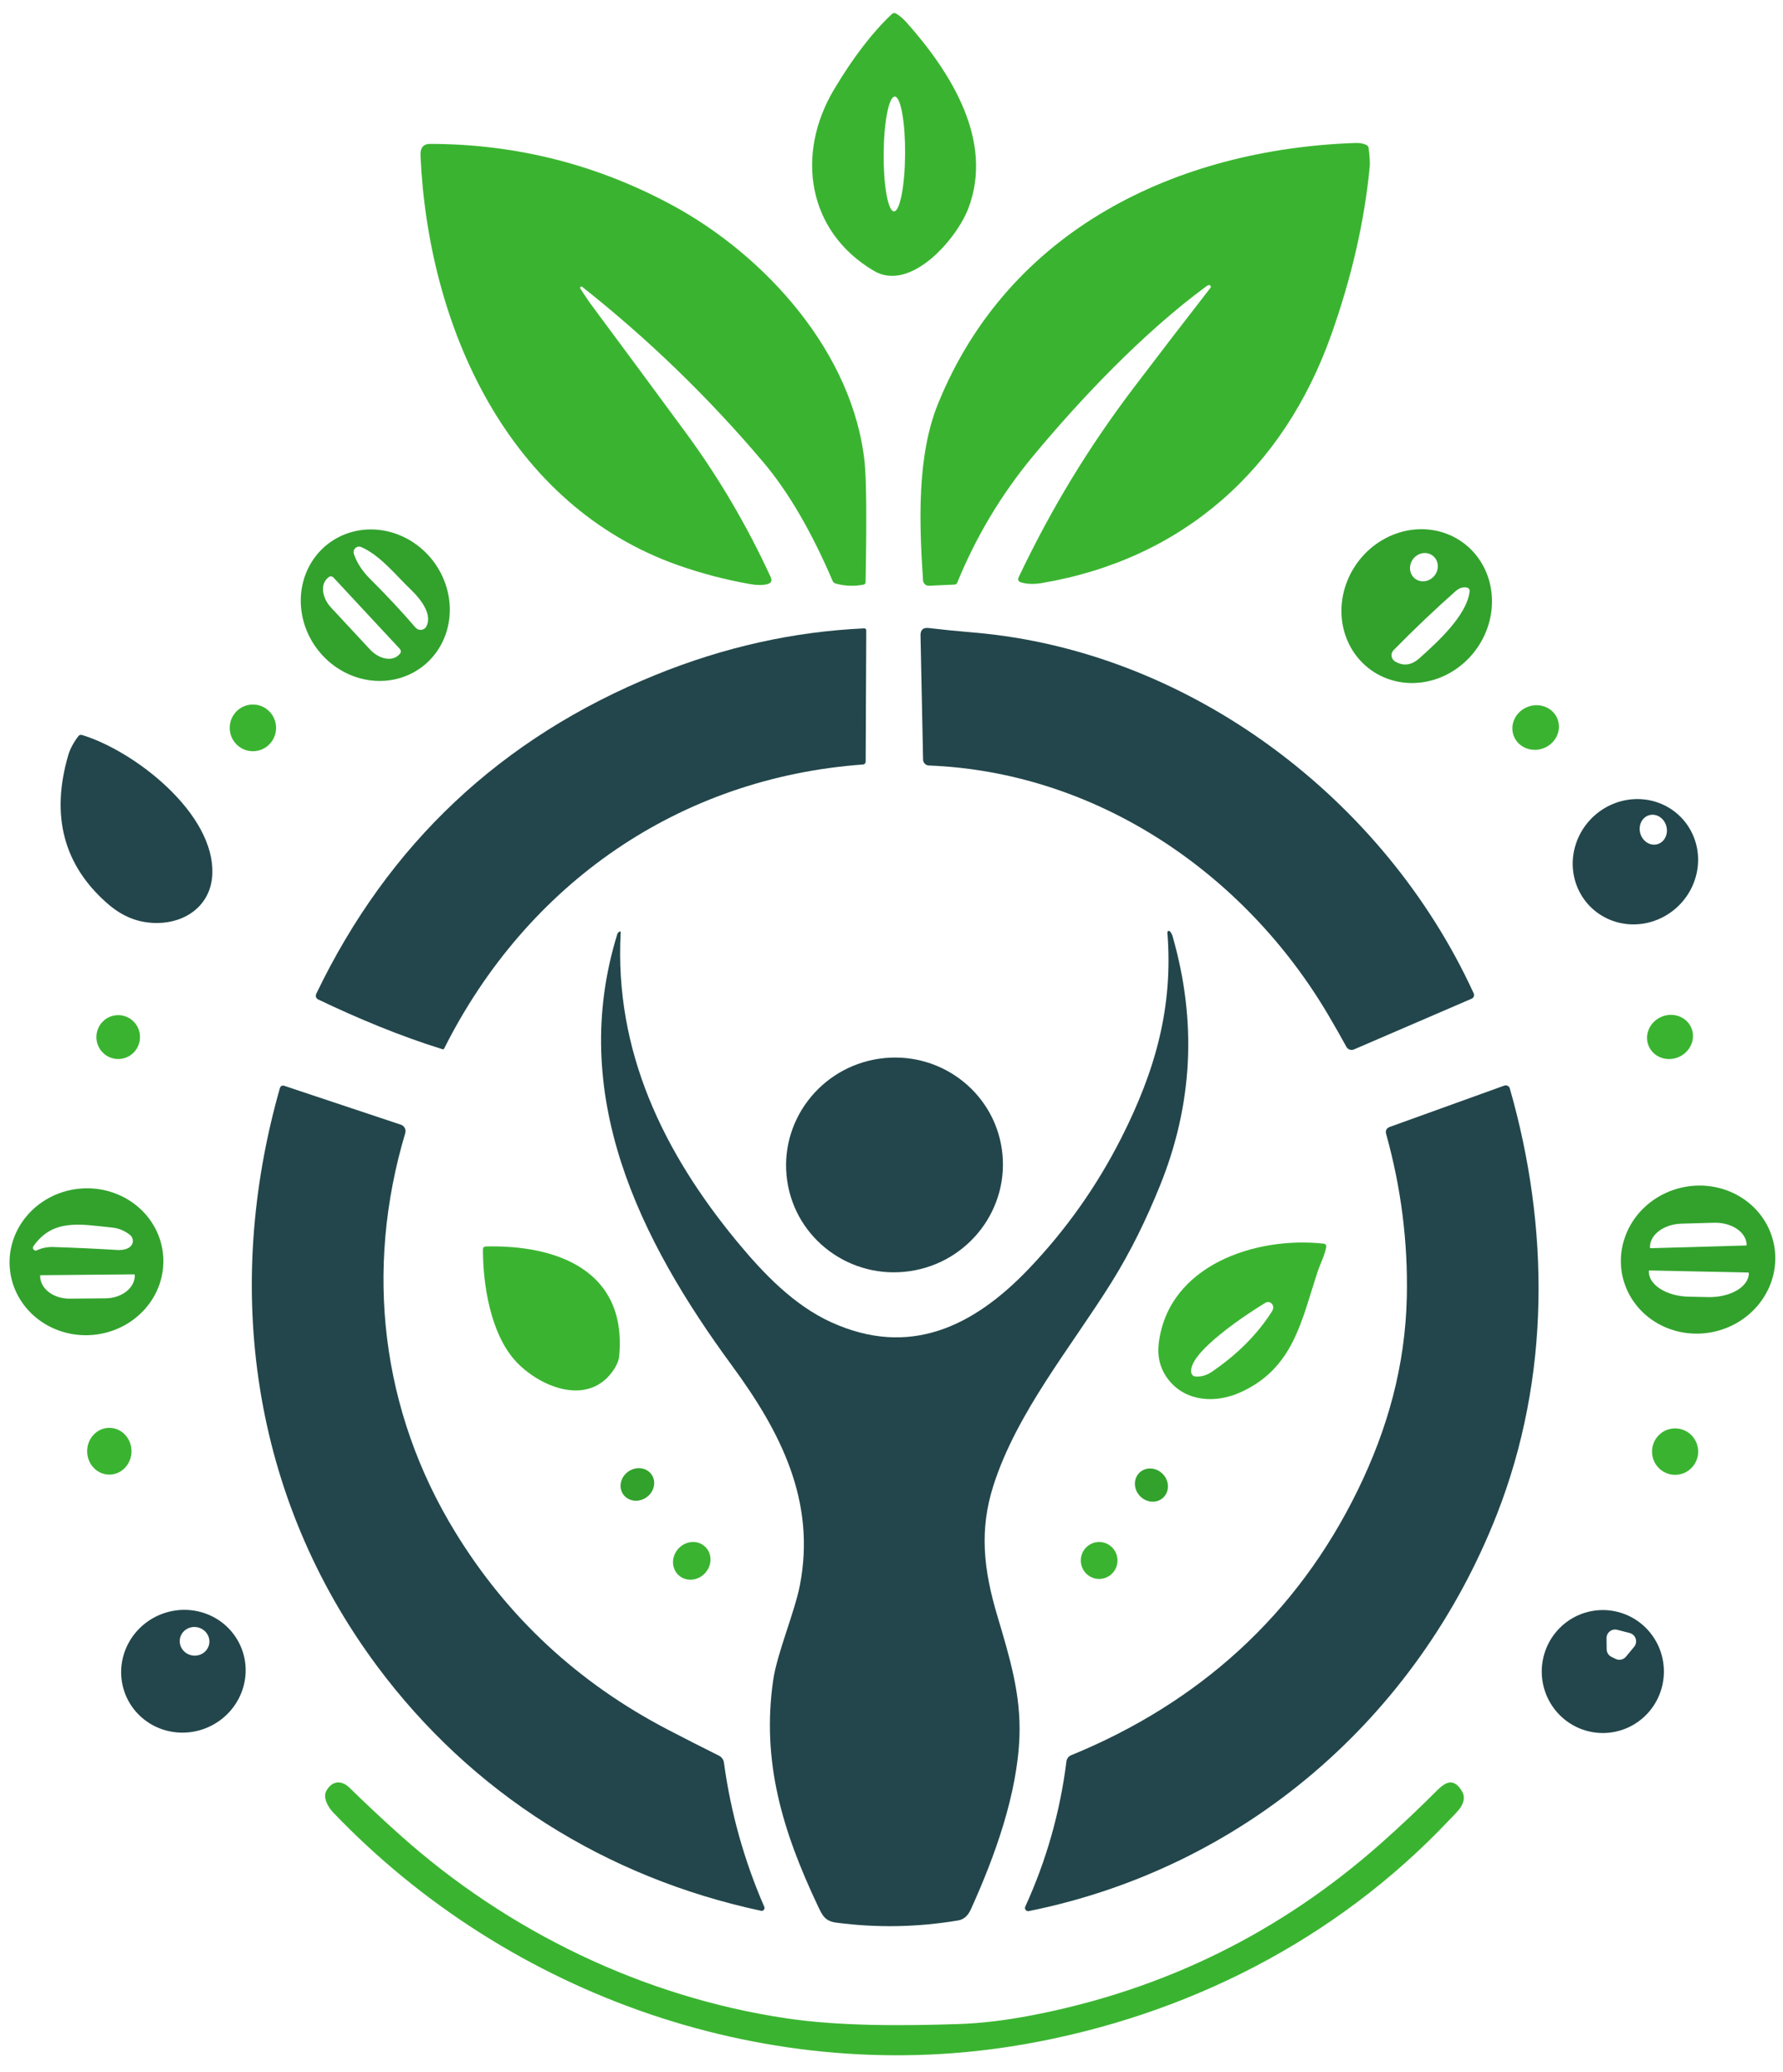<svg width="105" height="122" viewBox="0 0 105 122" fill="none" xmlns="http://www.w3.org/2000/svg">
<path d="M49.11 5.279C50.221 3.411 51.358 1.926 52.523 0.825C52.556 0.794 52.598 0.774 52.643 0.769C52.687 0.765 52.732 0.774 52.771 0.797C52.986 0.927 53.192 1.103 53.388 1.324C56.001 4.261 58.546 8.293 57.022 12.278C56.33 14.087 53.616 17.219 51.465 15.951C47.534 13.633 46.85 9.079 49.11 5.279ZM52.646 12.448C52.814 12.449 52.977 12.094 53.1 11.461C53.223 10.827 53.295 9.968 53.301 9.071C53.308 8.174 53.247 7.314 53.133 6.679C53.019 6.044 52.861 5.687 52.693 5.686C52.525 5.684 52.362 6.04 52.239 6.673C52.116 7.306 52.044 8.166 52.038 9.062C52.031 9.959 52.092 10.819 52.206 11.454C52.32 12.089 52.478 12.447 52.646 12.448Z" fill="#3AB430"/>
<path d="M71.244 16.795C71.201 16.77 71.129 16.794 71.029 16.867C67.346 19.579 63.645 23.47 60.829 26.866C58.965 29.116 57.479 31.599 56.37 34.312C56.357 34.344 56.335 34.371 56.306 34.391C56.278 34.411 56.244 34.423 56.209 34.424L54.707 34.491C54.619 34.495 54.534 34.465 54.468 34.406C54.403 34.347 54.363 34.265 54.357 34.177C54.134 30.838 53.983 26.868 55.242 23.769C59.401 13.531 69.266 8.792 79.806 8.418C80.063 8.408 80.281 8.446 80.46 8.533C80.541 8.573 80.587 8.637 80.599 8.727C80.663 9.228 80.684 9.594 80.661 9.825C80.352 13.039 79.596 16.339 78.393 19.724C75.584 27.629 69.665 32.924 61.35 34.334C60.884 34.412 60.478 34.399 60.133 34.294C59.964 34.243 59.918 34.137 59.994 33.977C61.895 29.987 64.056 26.402 66.78 22.811C68.271 20.846 69.77 18.895 71.277 16.957C71.328 16.89 71.317 16.836 71.244 16.795Z" fill="#3AB430"/>
<path d="M34.174 16.984C34.394 17.34 34.638 17.701 34.908 18.065C36.745 20.538 38.576 23.016 40.4 25.498C42.334 28.132 43.993 30.956 45.38 33.972C45.486 34.2 45.417 34.343 45.174 34.402C44.903 34.467 44.569 34.464 44.17 34.394C42.738 34.141 41.339 33.776 39.974 33.299C29.891 29.76 25.216 19.225 24.763 9.167C24.741 8.702 24.932 8.471 25.335 8.473C30.401 8.483 35.154 9.687 39.592 12.086C45.07 15.048 50.255 20.77 50.92 27.255C51.024 28.28 51.042 30.622 50.974 34.282C50.972 34.363 50.932 34.412 50.853 34.426C50.302 34.533 49.756 34.512 49.214 34.364C49.174 34.352 49.137 34.332 49.105 34.304C49.073 34.277 49.048 34.243 49.031 34.204C47.783 31.29 46.425 28.963 44.956 27.223C41.737 23.415 38.179 19.97 34.281 16.887C34.267 16.876 34.251 16.87 34.234 16.871C34.217 16.871 34.201 16.878 34.188 16.889C34.176 16.901 34.167 16.917 34.165 16.934C34.162 16.951 34.165 16.969 34.174 16.984Z" fill="#3AB430"/>
<path d="M25.044 39.118C24.616 39.484 24.116 39.757 23.573 39.921C23.03 40.084 22.455 40.135 21.879 40.071C21.303 40.007 20.739 39.829 20.219 39.546C19.698 39.264 19.231 38.884 18.845 38.426C18.458 37.969 18.16 37.444 17.966 36.882C17.773 36.319 17.688 35.73 17.717 35.148C17.746 34.565 17.888 34.002 18.136 33.488C18.383 32.975 18.73 32.522 19.157 32.155C19.585 31.789 20.085 31.516 20.628 31.353C21.171 31.189 21.746 31.138 22.322 31.202C22.898 31.267 23.462 31.445 23.983 31.727C24.503 32.009 24.97 32.39 25.357 32.847C25.743 33.304 26.042 33.829 26.235 34.392C26.428 34.954 26.513 35.543 26.484 36.126C26.455 36.708 26.313 37.272 26.066 37.785C25.818 38.299 25.471 38.752 25.044 39.118ZM21.27 32.213C21.213 32.189 21.15 32.181 21.089 32.192C21.028 32.203 20.971 32.231 20.926 32.274C20.88 32.316 20.848 32.371 20.832 32.431C20.817 32.492 20.819 32.556 20.839 32.615C21.014 33.141 21.34 33.64 21.816 34.112C22.764 35.054 23.65 36.002 24.473 36.957C24.515 37.005 24.568 37.042 24.628 37.065C24.688 37.088 24.752 37.096 24.816 37.088C24.879 37.08 24.939 37.057 24.991 37.02C25.044 36.983 25.086 36.934 25.114 36.877C25.486 36.136 24.71 35.218 24.22 34.746C23.347 33.913 22.381 32.685 21.27 32.213ZM23.548 38.214L19.639 34.01C19.62 33.989 19.597 33.972 19.572 33.961C19.546 33.949 19.518 33.942 19.49 33.941C19.462 33.941 19.434 33.945 19.408 33.955C19.381 33.965 19.357 33.98 19.337 34L19.265 34.067C19.17 34.157 19.1 34.272 19.06 34.406C19.02 34.541 19.01 34.691 19.032 34.85C19.053 35.008 19.104 35.171 19.183 35.33C19.263 35.489 19.368 35.639 19.493 35.774L21.788 38.244C22.041 38.516 22.359 38.704 22.673 38.769C22.987 38.833 23.272 38.767 23.464 38.586L23.536 38.516C23.577 38.478 23.601 38.425 23.604 38.368C23.606 38.311 23.586 38.256 23.548 38.214Z" fill="#32A22D"/>
<path d="M80.567 39.327C80.123 38.972 79.756 38.527 79.489 38.017C79.222 37.506 79.06 36.94 79.011 36.352C78.963 35.764 79.029 35.164 79.206 34.587C79.383 34.01 79.668 33.468 80.044 32.99C80.803 32.026 81.887 31.386 83.059 31.211C84.231 31.036 85.394 31.34 86.291 32.056C86.736 32.411 87.102 32.856 87.369 33.367C87.636 33.877 87.799 34.443 87.847 35.031C87.896 35.62 87.83 36.219 87.653 36.796C87.476 37.373 87.191 37.916 86.815 38.393C86.056 39.357 84.971 39.997 83.8 40.173C82.628 40.348 81.465 40.044 80.567 39.327ZM83.301 34.049C83.462 34.187 83.674 34.251 83.891 34.227C84.108 34.202 84.312 34.091 84.458 33.919C84.605 33.746 84.681 33.526 84.671 33.306C84.662 33.087 84.566 32.886 84.405 32.748C84.245 32.61 84.033 32.546 83.816 32.57C83.599 32.595 83.395 32.706 83.248 32.878C83.102 33.051 83.025 33.271 83.035 33.491C83.045 33.71 83.141 33.911 83.301 34.049ZM86.547 34.818C86.552 34.77 86.54 34.722 86.513 34.683C86.486 34.643 86.447 34.615 86.401 34.604C86.168 34.545 85.936 34.619 85.705 34.823C84.498 35.893 83.286 37.046 82.069 38.282C82.023 38.327 81.989 38.383 81.968 38.444C81.947 38.505 81.941 38.57 81.949 38.634C81.956 38.698 81.979 38.759 82.014 38.813C82.049 38.867 82.095 38.912 82.15 38.946C82.643 39.243 83.125 39.179 83.598 38.753C84.621 37.833 86.384 36.251 86.547 34.818Z" fill="#32A22D"/>
<path d="M78.214 59.754C73.26 51.365 64.53 45.458 54.7 45.077C54.61 45.073 54.524 45.036 54.461 44.971C54.398 44.907 54.362 44.82 54.36 44.73L54.209 37.421C54.202 37.092 54.362 36.945 54.687 36.982C55.487 37.077 56.381 37.166 57.369 37.249C70.015 38.332 81.516 46.993 86.785 58.494C86.798 58.523 86.805 58.553 86.806 58.585C86.807 58.616 86.802 58.648 86.791 58.677C86.78 58.706 86.763 58.733 86.742 58.755C86.721 58.778 86.695 58.796 86.666 58.808L79.729 61.798C79.65 61.831 79.561 61.834 79.48 61.806C79.399 61.778 79.332 61.721 79.29 61.645C78.965 61.05 78.606 60.419 78.214 59.754Z" fill="#22464B"/>
<path d="M26.061 61.785C23.583 61.017 21.064 59.968 18.732 58.851C18.704 58.837 18.678 58.818 18.658 58.794C18.637 58.771 18.621 58.744 18.61 58.714C18.6 58.684 18.595 58.652 18.597 58.62C18.599 58.589 18.607 58.557 18.62 58.529C22.864 49.697 29.523 43.436 38.598 39.746C42.63 38.106 46.728 37.191 50.892 37.002C50.908 37.001 50.924 37.004 50.939 37.009C50.954 37.015 50.968 37.023 50.979 37.034C50.99 37.045 50.999 37.059 51.005 37.073C51.011 37.088 51.014 37.103 51.014 37.119L50.979 44.852C50.979 44.894 50.964 44.934 50.936 44.964C50.908 44.995 50.869 45.014 50.828 45.017C39.999 45.803 31.036 52.026 26.153 61.748C26.145 61.764 26.131 61.776 26.114 61.783C26.097 61.79 26.079 61.791 26.061 61.785Z" fill="#22464B"/>
<path d="M14.893 44.236C15.647 44.236 16.258 43.62 16.258 42.861C16.258 42.101 15.647 41.486 14.893 41.486C14.138 41.486 13.527 42.101 13.527 42.861C13.527 43.62 14.138 44.236 14.893 44.236Z" fill="#3AB430"/>
<path d="M90.854 44.075C91.575 43.827 91.972 43.072 91.74 42.391C91.508 41.709 90.735 41.357 90.014 41.606C89.293 41.855 88.896 42.609 89.128 43.291C89.36 43.973 90.132 44.324 90.854 44.075Z" fill="#3AB430"/>
<path d="M4.827 43.28C7.925 44.216 12.692 47.919 12.501 51.519C12.404 53.306 10.947 54.347 9.246 54.352C8.126 54.354 7.184 53.957 6.312 53.191C3.745 50.939 2.981 48.032 4.019 44.47C4.126 44.104 4.325 43.73 4.616 43.347C4.64 43.316 4.673 43.292 4.711 43.28C4.749 43.268 4.789 43.268 4.827 43.28Z" fill="#22464B"/>
<path d="M99.234 48.401C99.831 49.157 100.096 50.129 99.97 51.103C99.844 52.077 99.337 52.973 98.561 53.594C97.785 54.216 96.804 54.511 95.833 54.416C94.862 54.32 93.981 53.842 93.383 53.086C92.786 52.33 92.521 51.358 92.647 50.384C92.773 49.41 93.28 48.514 94.055 47.892C94.831 47.271 95.813 46.975 96.784 47.071C97.755 47.166 98.636 47.645 99.234 48.401ZM97.614 49.708C97.816 49.648 97.983 49.5 98.079 49.297C98.175 49.094 98.191 48.854 98.124 48.628C98.091 48.516 98.039 48.411 97.97 48.32C97.901 48.228 97.817 48.151 97.723 48.093C97.628 48.035 97.526 47.998 97.421 47.983C97.315 47.968 97.21 47.976 97.11 48.006C96.907 48.066 96.74 48.214 96.644 48.417C96.549 48.619 96.532 48.86 96.599 49.086C96.632 49.197 96.685 49.302 96.754 49.394C96.823 49.486 96.907 49.563 97.001 49.621C97.095 49.678 97.198 49.716 97.303 49.731C97.408 49.746 97.514 49.738 97.614 49.708Z" fill="#22464B"/>
<path d="M66.039 66.998C68.032 63.058 69.098 59.315 68.746 54.913C68.744 54.895 68.748 54.876 68.757 54.86C68.766 54.844 68.78 54.831 68.797 54.824C68.814 54.816 68.833 54.814 68.851 54.818C68.869 54.822 68.885 54.832 68.897 54.846C68.968 54.919 69.022 55.02 69.058 55.15C70.494 60.161 70.243 65.054 68.305 69.83C67.522 71.761 66.609 73.663 65.449 75.522C63.03 79.392 59.88 83.172 58.502 87.474C57.669 90.084 57.909 92.398 58.74 95.175C59.481 97.66 60.118 99.784 60.036 102.229C59.919 105.615 58.596 109.301 57.166 112.447C56.995 112.82 56.748 113.033 56.422 113.086C54.041 113.485 51.657 113.53 49.271 113.218C48.575 113.129 48.431 112.794 48.158 112.22C46.089 107.839 44.837 103.739 45.533 98.933C45.764 97.343 46.8 94.933 47.108 93.333C48.057 88.398 45.982 84.335 43.117 80.43C37.654 72.989 33.425 64.46 36.355 54.998C36.365 54.965 36.381 54.938 36.402 54.918C36.43 54.893 36.456 54.874 36.479 54.861C36.532 54.832 36.557 54.849 36.553 54.91C36.174 61.887 39.062 67.846 43.392 73.096C44.976 75.015 46.765 76.869 48.959 77.865C53.544 79.944 57.304 78.144 60.571 74.728C62.772 72.426 64.595 69.849 66.039 66.998Z" fill="#22464B"/>
<path d="M98.811 62.263C99.513 61.988 99.873 61.227 99.616 60.563C99.359 59.899 98.582 59.584 97.88 59.859C97.179 60.135 96.819 60.896 97.076 61.56C97.333 62.224 98.11 62.539 98.811 62.263Z" fill="#3AB430"/>
<path d="M6.961 62.361C7.67 62.361 8.245 61.783 8.245 61.069C8.245 60.355 7.67 59.776 6.961 59.776C6.252 59.776 5.677 60.355 5.677 61.069C5.677 61.783 6.252 62.361 6.961 62.361Z" fill="#3AB430"/>
<path d="M53.572 74.853C57.064 74.347 59.494 71.135 58.999 67.68C58.505 64.225 55.273 61.835 51.782 62.341C48.29 62.848 45.86 66.059 46.355 69.514C46.849 72.97 50.081 75.36 53.572 74.853Z" fill="#22464B"/>
<path d="M44.817 112.517C35.691 110.563 27.782 105.61 22.202 98.102C14.786 88.121 13.135 75.821 16.486 64.063C16.494 64.038 16.506 64.015 16.522 63.995C16.538 63.975 16.558 63.959 16.581 63.946C16.603 63.934 16.628 63.927 16.654 63.925C16.679 63.922 16.705 63.925 16.729 63.934L23.608 66.227C23.706 66.259 23.788 66.33 23.837 66.422C23.885 66.515 23.895 66.623 23.865 66.723C21.454 74.801 22.445 83.105 26.817 90.232C29.881 95.231 34.054 99.105 39.337 101.855C40.376 102.395 41.378 102.905 42.341 103.384C42.419 103.423 42.486 103.48 42.537 103.552C42.588 103.623 42.621 103.706 42.633 103.794C43.033 106.735 43.825 109.564 45.008 112.283C45.021 112.311 45.025 112.343 45.021 112.374C45.017 112.405 45.004 112.435 44.984 112.459C44.965 112.484 44.938 112.502 44.909 112.512C44.88 112.522 44.848 112.524 44.817 112.517Z" fill="#22464B"/>
<path d="M88.146 89.186C83.437 101.179 73.25 109.98 60.584 112.535C60.55 112.542 60.515 112.539 60.483 112.527C60.451 112.515 60.422 112.495 60.401 112.467C60.38 112.44 60.366 112.408 60.362 112.373C60.358 112.339 60.364 112.304 60.378 112.273C61.622 109.548 62.43 106.697 62.802 103.721C62.812 103.641 62.843 103.565 62.892 103.501C62.94 103.437 63.005 103.387 63.08 103.357C70.585 100.283 76.368 95.105 79.959 87.746C81.727 84.126 82.76 80.4 82.847 76.358C82.915 73.127 82.51 69.936 81.632 66.783C81.573 66.574 81.645 66.431 81.85 66.356L88.587 63.926C88.62 63.914 88.654 63.91 88.688 63.912C88.722 63.914 88.755 63.923 88.786 63.939C88.816 63.955 88.843 63.976 88.865 64.003C88.886 64.029 88.903 64.06 88.912 64.093C91.247 72.24 91.329 81.079 88.146 89.186Z" fill="#22464B"/>
<path d="M104.475 73.32C104.581 73.882 104.569 74.46 104.442 75.022C104.314 75.583 104.073 76.117 103.732 76.593C103.391 77.07 102.956 77.478 102.454 77.797C101.951 78.115 101.389 78.336 100.802 78.448C99.614 78.674 98.391 78.44 97.401 77.798C96.411 77.155 95.735 76.157 95.522 75.023C95.417 74.462 95.428 73.884 95.556 73.322C95.684 72.76 95.925 72.226 96.266 71.75C96.607 71.274 97.042 70.865 97.544 70.547C98.047 70.229 98.609 70.007 99.196 69.896C100.384 69.67 101.607 69.904 102.597 70.546C103.587 71.188 104.263 72.186 104.475 73.32ZM97.203 73.501L102.822 73.341C102.827 73.341 102.832 73.34 102.836 73.338C102.841 73.336 102.845 73.333 102.848 73.33C102.852 73.326 102.855 73.322 102.856 73.318C102.858 73.313 102.859 73.308 102.859 73.303V73.299C102.855 73.121 102.801 72.947 102.702 72.786C102.602 72.624 102.459 72.479 102.28 72.359C102.101 72.238 101.889 72.145 101.658 72.083C101.426 72.022 101.179 71.994 100.931 72.001L99.017 72.056C98.516 72.07 98.04 72.226 97.693 72.489C97.346 72.752 97.156 73.1 97.166 73.458V73.463C97.166 73.473 97.17 73.483 97.177 73.49C97.184 73.497 97.193 73.501 97.203 73.501ZM102.949 74.933L97.141 74.811C97.136 74.81 97.13 74.811 97.125 74.813C97.12 74.815 97.115 74.817 97.111 74.821C97.106 74.825 97.103 74.829 97.101 74.835C97.098 74.84 97.097 74.845 97.097 74.85V74.856C97.093 75.046 97.15 75.236 97.266 75.414C97.382 75.593 97.554 75.756 97.772 75.895C97.99 76.035 98.251 76.147 98.538 76.226C98.825 76.305 99.134 76.349 99.446 76.355L100.581 76.38C100.894 76.387 101.204 76.356 101.494 76.289C101.785 76.222 102.049 76.121 102.273 75.991C102.497 75.861 102.675 75.705 102.798 75.531C102.921 75.358 102.987 75.171 102.991 74.98V74.975C102.991 74.964 102.986 74.953 102.978 74.945C102.97 74.937 102.96 74.933 102.949 74.933Z" fill="#32A22D"/>
<path d="M9.61 73.949C9.697 75.093 9.305 76.226 8.52 77.1C7.734 77.975 6.62 78.518 5.422 78.611C4.224 78.704 3.04 78.338 2.131 77.595C1.222 76.852 0.662 75.793 0.575 74.649C0.487 73.505 0.879 72.372 1.665 71.498C2.45 70.624 3.564 70.08 4.763 69.987C5.961 69.895 7.145 70.26 8.054 71.003C8.963 71.746 9.522 72.806 9.61 73.949ZM6.592 72.283C4.765 72.103 3.129 71.729 1.969 73.381C1.948 73.41 1.937 73.446 1.939 73.483C1.94 73.519 1.953 73.554 1.977 73.582C2 73.61 2.032 73.63 2.067 73.638C2.103 73.645 2.14 73.641 2.172 73.625C2.462 73.486 2.789 73.421 3.154 73.431C4.393 73.471 5.632 73.528 6.869 73.603C7.223 73.624 7.487 73.563 7.662 73.418C7.714 73.375 7.755 73.322 7.784 73.26C7.812 73.199 7.826 73.133 7.825 73.065C7.824 72.998 7.808 72.932 7.778 72.871C7.748 72.811 7.705 72.758 7.653 72.717C7.33 72.464 6.977 72.32 6.592 72.283ZM7.898 75.04L2.405 75.09C2.4 75.09 2.394 75.091 2.389 75.093C2.384 75.096 2.379 75.099 2.376 75.103C2.372 75.106 2.369 75.111 2.366 75.116C2.364 75.121 2.363 75.127 2.363 75.132V75.145C2.366 75.501 2.552 75.841 2.879 76.09C3.206 76.338 3.648 76.476 4.108 76.472L6.215 76.453C6.443 76.451 6.668 76.414 6.879 76.345C7.089 76.276 7.279 76.175 7.439 76.049C7.6 75.923 7.726 75.774 7.812 75.61C7.898 75.447 7.942 75.272 7.94 75.095V75.083C7.94 75.071 7.936 75.061 7.928 75.053C7.92 75.045 7.909 75.04 7.898 75.04Z" fill="#32A22D"/>
<path d="M77.602 74.861C76.633 77.795 76.172 80.592 73.022 82C71.616 82.626 69.906 82.556 68.872 81.321C68.345 80.689 68.135 79.943 68.24 79.083C68.81 74.499 73.949 72.787 77.962 73.234C77.983 73.236 78.005 73.243 78.024 73.254C78.043 73.265 78.06 73.28 78.073 73.297C78.086 73.315 78.096 73.336 78.101 73.357C78.106 73.379 78.107 73.401 78.103 73.423C78.013 73.922 77.728 74.476 77.602 74.861ZM74.888 77.249C75.012 77.056 75.012 76.894 74.888 76.764C74.842 76.715 74.781 76.683 74.715 76.674C74.649 76.665 74.581 76.678 74.524 76.712C73.619 77.254 69.839 79.694 70.164 80.869C70.177 80.918 70.204 80.961 70.242 80.993C70.28 81.026 70.327 81.046 70.377 81.051C70.719 81.085 71.049 80.993 71.368 80.777C72.86 79.76 74.034 78.584 74.888 77.249Z" fill="#3AB430"/>
<path d="M36.058 80.777C34.538 82.856 31.678 81.615 30.33 80.111C28.899 78.514 28.433 75.677 28.441 73.553C28.442 73.512 28.458 73.473 28.487 73.444C28.515 73.415 28.554 73.399 28.595 73.398C32.751 73.296 36.933 74.778 36.464 79.854C36.438 80.135 36.302 80.442 36.058 80.777Z" fill="#3AB430"/>
<path d="M5.132 85.463C5.136 86.223 5.724 86.837 6.445 86.833C7.167 86.829 7.748 86.209 7.744 85.449C7.74 84.688 7.152 84.074 6.431 84.078C5.709 84.082 5.128 84.702 5.132 85.463Z" fill="#3AB430"/>
<path d="M98.646 86.846C99.396 86.846 100.004 86.233 100.004 85.478C100.004 84.723 99.396 84.111 98.646 84.111C97.895 84.111 97.287 84.723 97.287 85.478C97.287 86.233 97.895 86.846 98.646 86.846Z" fill="#3AB430"/>
<path d="M38.034 88.195C38.507 87.89 38.666 87.292 38.39 86.859C38.114 86.427 37.508 86.323 37.035 86.629C36.563 86.934 36.404 87.532 36.68 87.965C36.956 88.397 37.562 88.5 38.034 88.195Z" fill="#32A22D"/>
<path d="M67.157 88.122C67.557 88.514 68.173 88.531 68.531 88.159C68.89 87.788 68.857 87.169 68.456 86.777C68.056 86.385 67.44 86.368 67.082 86.74C66.723 87.111 66.756 87.73 67.157 88.122Z" fill="#32A22D"/>
<path d="M64.728 92.977C65.325 92.977 65.809 92.489 65.809 91.888C65.809 91.288 65.325 90.801 64.728 90.801C64.131 90.801 63.647 91.288 63.647 91.888C63.647 92.489 64.131 92.977 64.728 92.977Z" fill="#3AB430"/>
<path d="M41.489 92.668C41.935 92.219 41.961 91.516 41.545 91.098C41.13 90.68 40.432 90.705 39.986 91.154C39.539 91.603 39.514 92.306 39.929 92.724C40.345 93.142 41.043 93.117 41.489 92.668Z" fill="#3AB430"/>
<path d="M14.29 97.249C14.589 98.157 14.507 99.15 14.063 100.01C13.62 100.87 12.851 101.526 11.925 101.835C11.467 101.987 10.984 102.05 10.504 102.019C10.024 101.988 9.556 101.864 9.128 101.654C8.699 101.444 8.318 101.152 8.007 100.795C7.695 100.438 7.458 100.023 7.311 99.573C7.012 98.665 7.094 97.672 7.537 96.812C7.981 95.952 8.75 95.296 9.676 94.988C10.134 94.835 10.617 94.773 11.097 94.804C11.577 94.835 12.044 94.959 12.473 95.169C12.902 95.379 13.283 95.671 13.594 96.028C13.906 96.385 14.143 96.8 14.29 97.249ZM12.322 96.784C12.356 96.563 12.297 96.337 12.159 96.156C12.021 95.974 11.815 95.852 11.585 95.816C11.356 95.78 11.123 95.834 10.937 95.965C10.75 96.096 10.627 96.294 10.593 96.515C10.559 96.736 10.617 96.962 10.755 97.144C10.893 97.325 11.1 97.447 11.329 97.483C11.558 97.519 11.792 97.465 11.978 97.334C12.164 97.203 12.288 97.005 12.322 96.784Z" fill="#22464B"/>
<path d="M97.986 98.429C97.986 98.904 97.893 99.375 97.713 99.814C97.532 100.254 97.267 100.653 96.933 100.989C96.599 101.325 96.203 101.592 95.766 101.774C95.33 101.956 94.862 102.049 94.39 102.049C93.436 102.049 92.521 101.668 91.847 100.989C91.172 100.31 90.793 99.389 90.793 98.429C90.793 97.468 91.172 96.547 91.847 95.868C92.521 95.189 93.436 94.808 94.39 94.808C94.862 94.808 95.33 94.902 95.766 95.084C96.203 95.266 96.599 95.532 96.933 95.868C97.267 96.205 97.532 96.604 97.713 97.043C97.893 97.482 97.986 97.953 97.986 98.429ZM95.237 95.971C95.163 95.951 95.085 95.949 95.009 95.965C94.934 95.981 94.863 96.014 94.802 96.062C94.741 96.109 94.692 96.171 94.658 96.24C94.625 96.31 94.607 96.387 94.608 96.465L94.615 97.114C94.616 97.208 94.643 97.3 94.693 97.38C94.743 97.46 94.814 97.524 94.898 97.565L95.143 97.685C95.244 97.735 95.359 97.749 95.469 97.726C95.579 97.702 95.678 97.642 95.751 97.555L96.231 96.976C96.286 96.911 96.323 96.832 96.34 96.748C96.356 96.664 96.351 96.578 96.325 96.496C96.299 96.415 96.253 96.341 96.191 96.282C96.129 96.224 96.053 96.182 95.971 96.16L95.237 95.971Z" fill="#22464B"/>
<path d="M23.575 108.071C29.928 113.752 37.892 117.593 46.299 118.848C49.467 119.322 53.19 119.292 56.444 119.187C57.763 119.144 59.206 118.972 60.772 118.671C68.529 117.178 75.364 113.817 81.278 108.587C82.415 107.581 83.523 106.537 84.602 105.456C85.122 104.936 85.576 104.679 86.062 105.421C86.518 106.117 85.779 106.713 85.363 107.155C78.663 114.256 69.834 118.721 60.269 120.385C45.442 122.965 30.025 117.625 19.602 106.708C19.342 106.434 19 105.865 19.21 105.47C19.54 104.852 20.105 104.804 20.584 105.273C21.56 106.228 22.557 107.161 23.575 108.071Z" fill="#3AB430"/>
</svg>
